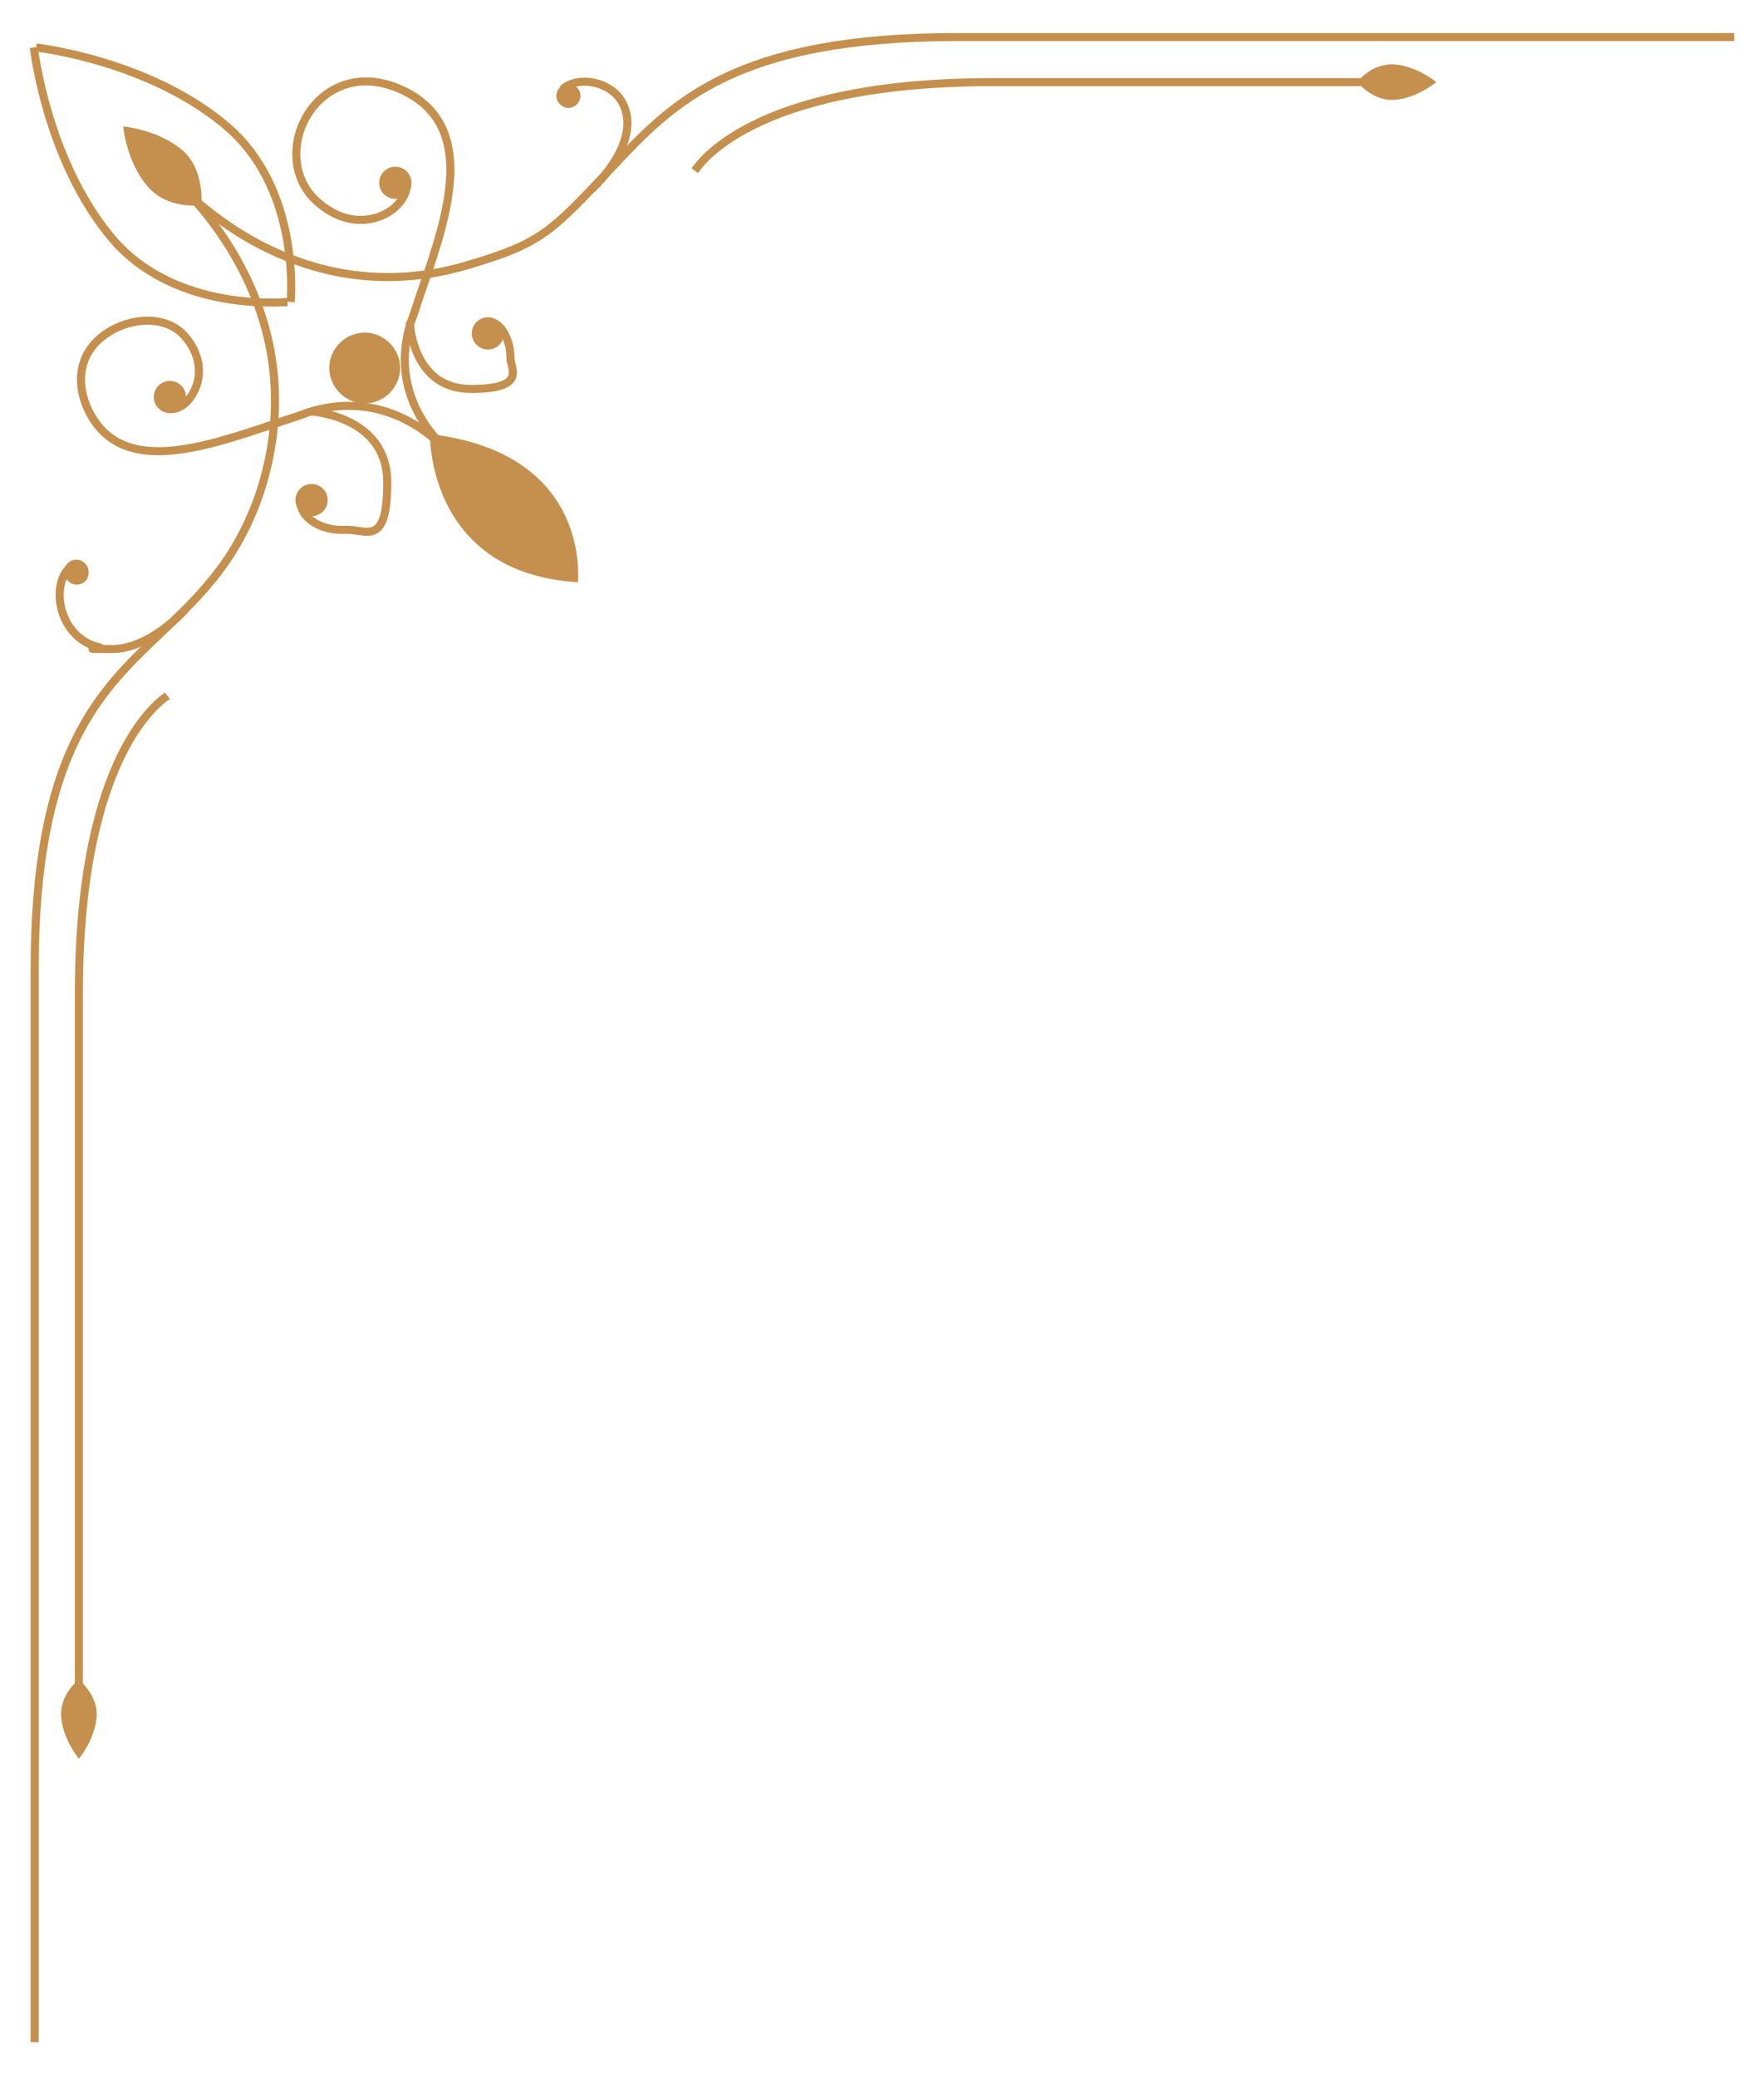 <?xml version="1.0" encoding="UTF-8"?>
<svg id="Capa_1" xmlns="http://www.w3.org/2000/svg" version="1.1" viewBox="0 0 219.1 257.9">
  <!-- Generator: Adobe Illustrator 29.5.0, SVG Export Plug-In . SVG Version: 2.1.0 Build 137)  -->
  <defs>
    <style>
      .st0 {
        fill: none;
        stroke: #C58F4D;
      }

      .st1 {
        fill: #C58F4D;
      }
    </style>
  </defs>
  <path class="st1" d="M25,25.5h0q-.1,0,0,0c-.3,0-4.3.5-6.7-2.4-2.6-3-3-7.4-3-7.4,0,0,4.4.4,7.4,3,2.8,2.5,2.3,6.8,2.3,6.8Z"/>
  <path class="st0" d="M4.2,5.9c.4,3.1,2.5,15.2,9.8,23.8,7.2,8.4,19.2,8,21.7,7.8"/>
  <path class="st0" d="M36.1,37.5c.2-2.5.5-14.5-7.8-21.7C19.7,8.4,7.6,6.3,4.5,5.9"/>
  <path class="st1" d="M168.6,10.2h0c.1-.2,1.9-2.4,4.6-2.2,2.8.2,5.2,2.2,5.2,2.2,0,0-2.4,2-5.2,2.2-2.7.2-4.6-2.2-4.6-2.2Z"/>
  <path class="st0" d="M86.3,21.2c.3-.4,6.7-11,36.9-11h45.8"/>
  <path class="st1" d="M9.8,208.6h0s-.1,0,0,0c-.2.1-2.4,1.9-2.2,4.6.2,2.8,2.2,5.2,2.2,5.2,0,0,2-2.4,2.2-5.2.2-2.7-2.2-4.6-2.2-4.6Z"/>
  <path class="st0" d="M9.8,209.1v-85.8c0-30.2,10.6-36.6,11-36.9"/>
  <path class="st1" d="M72.1,11.9c0-.8-.7-1.5-1.5-1.5s-1.5.7-1.5,1.5.7,1.5,1.5,1.5,1.5-.7,1.5-1.5Z"/>
  <path class="st0" d="M73.5,23.5c0,0,5.3-4.8,4.3-9.4-.6-2.8-3-3.6-3.9-3.8-1.6-.4-3.3,0-4,.8"/>
  <path class="st1" d="M9.5,72.6c-.8,0-1.5-.7-1.5-1.6s.7-1.5,1.5-1.5,1.5.7,1.5,1.5c.1.9-.6,1.6-1.5,1.6Z"/>
  <path class="st0" d="M23,75.7c-.2.2-4.4,4.9-9.1,4.9s-1,0-1.5-.2c-2.4-.5-4.2-2.4-4.8-4.9-.5-2.1,0-4.3,1.3-5.2"/>
  <circle class="st1" cx="60.6" cy="41.4" r="2"/>
  <path class="st0" d="M50.9,40c0,.3.4,8.3,7.6,8.3s4.8-2.7,4.9-3.9c0-2.1-1.1-4.3-2.5-4.4"/>
  <circle class="st1" cx="38.7" cy="62.1" r="2"/>
  <path class="st0" d="M38.6,51.1c0,0,9.5.5,9.5,8.8s-2.7,5.7-5.3,5.9h-.4c-2.3,0-4.8-1.2-5.1-3.3"/>
  <circle class="st1" cx="21.1" cy="49.3" r="2"/>
  <path class="st0" d="M21.3,50.8c1,0,2.1-.8,2.8-2.2,1.1-2.1.7-4.7-1.1-6.8-2.3-2.7-6.7-2.4-9.6-.5-3.3,2.1-4.2,5.7-2.5,9.5,3.9,8.3,13.8,5,23.3,1.8,1.4-.5,2.8-.9,4.1-1.4,10.8-3.4,17.4,5.1,17.5,5.1"/>
  <path class="st1" d="M53.4,53.9s-.4,17.3,18.4,18.4c-.1,0,1.9-16-18.4-18.4Z"/>
  <path class="st1" d="M49.7,45.7c0-2.4-2-4.4-4.4-4.4s-4.4,2-4.4,4.4,2,4.4,4.4,4.4c2.4,0,4.4-2,4.4-4.4Z"/>
  <circle class="st1" cx="49.1" cy="22.7" r="2"/>
  <path class="st0" d="M50.6,22.6c0,1.5-1,3.1-2.8,4-2.6,1.3-5.6.8-8.1-1.3-3.7-3-3.5-8-1.4-11.2,1.9-3,6.1-5.5,11.7-2.9,9.3,4.4,5.7,15.3,2.4,24.8-.5,1.4-.9,2.8-1.4,4.1-3.1,10,4.8,15.9,4.8,16"/>
  <path class="st0" d="M21,21.7c.2.2,18.7,15.4,11.5,38.8-2.8,8.9-7.7,13.5-12.4,18-7.7,7.3-15.8,14.8-15.8,42v133.1"/>
  <path class="st0" d="M215.4,4.6h-96.5c-27.7,0-35.4,8.2-42.9,16.2s-8.8,9.4-17.5,12c-18.1,5.6-31.2-4.9-35.7-9.3"/>
</svg>